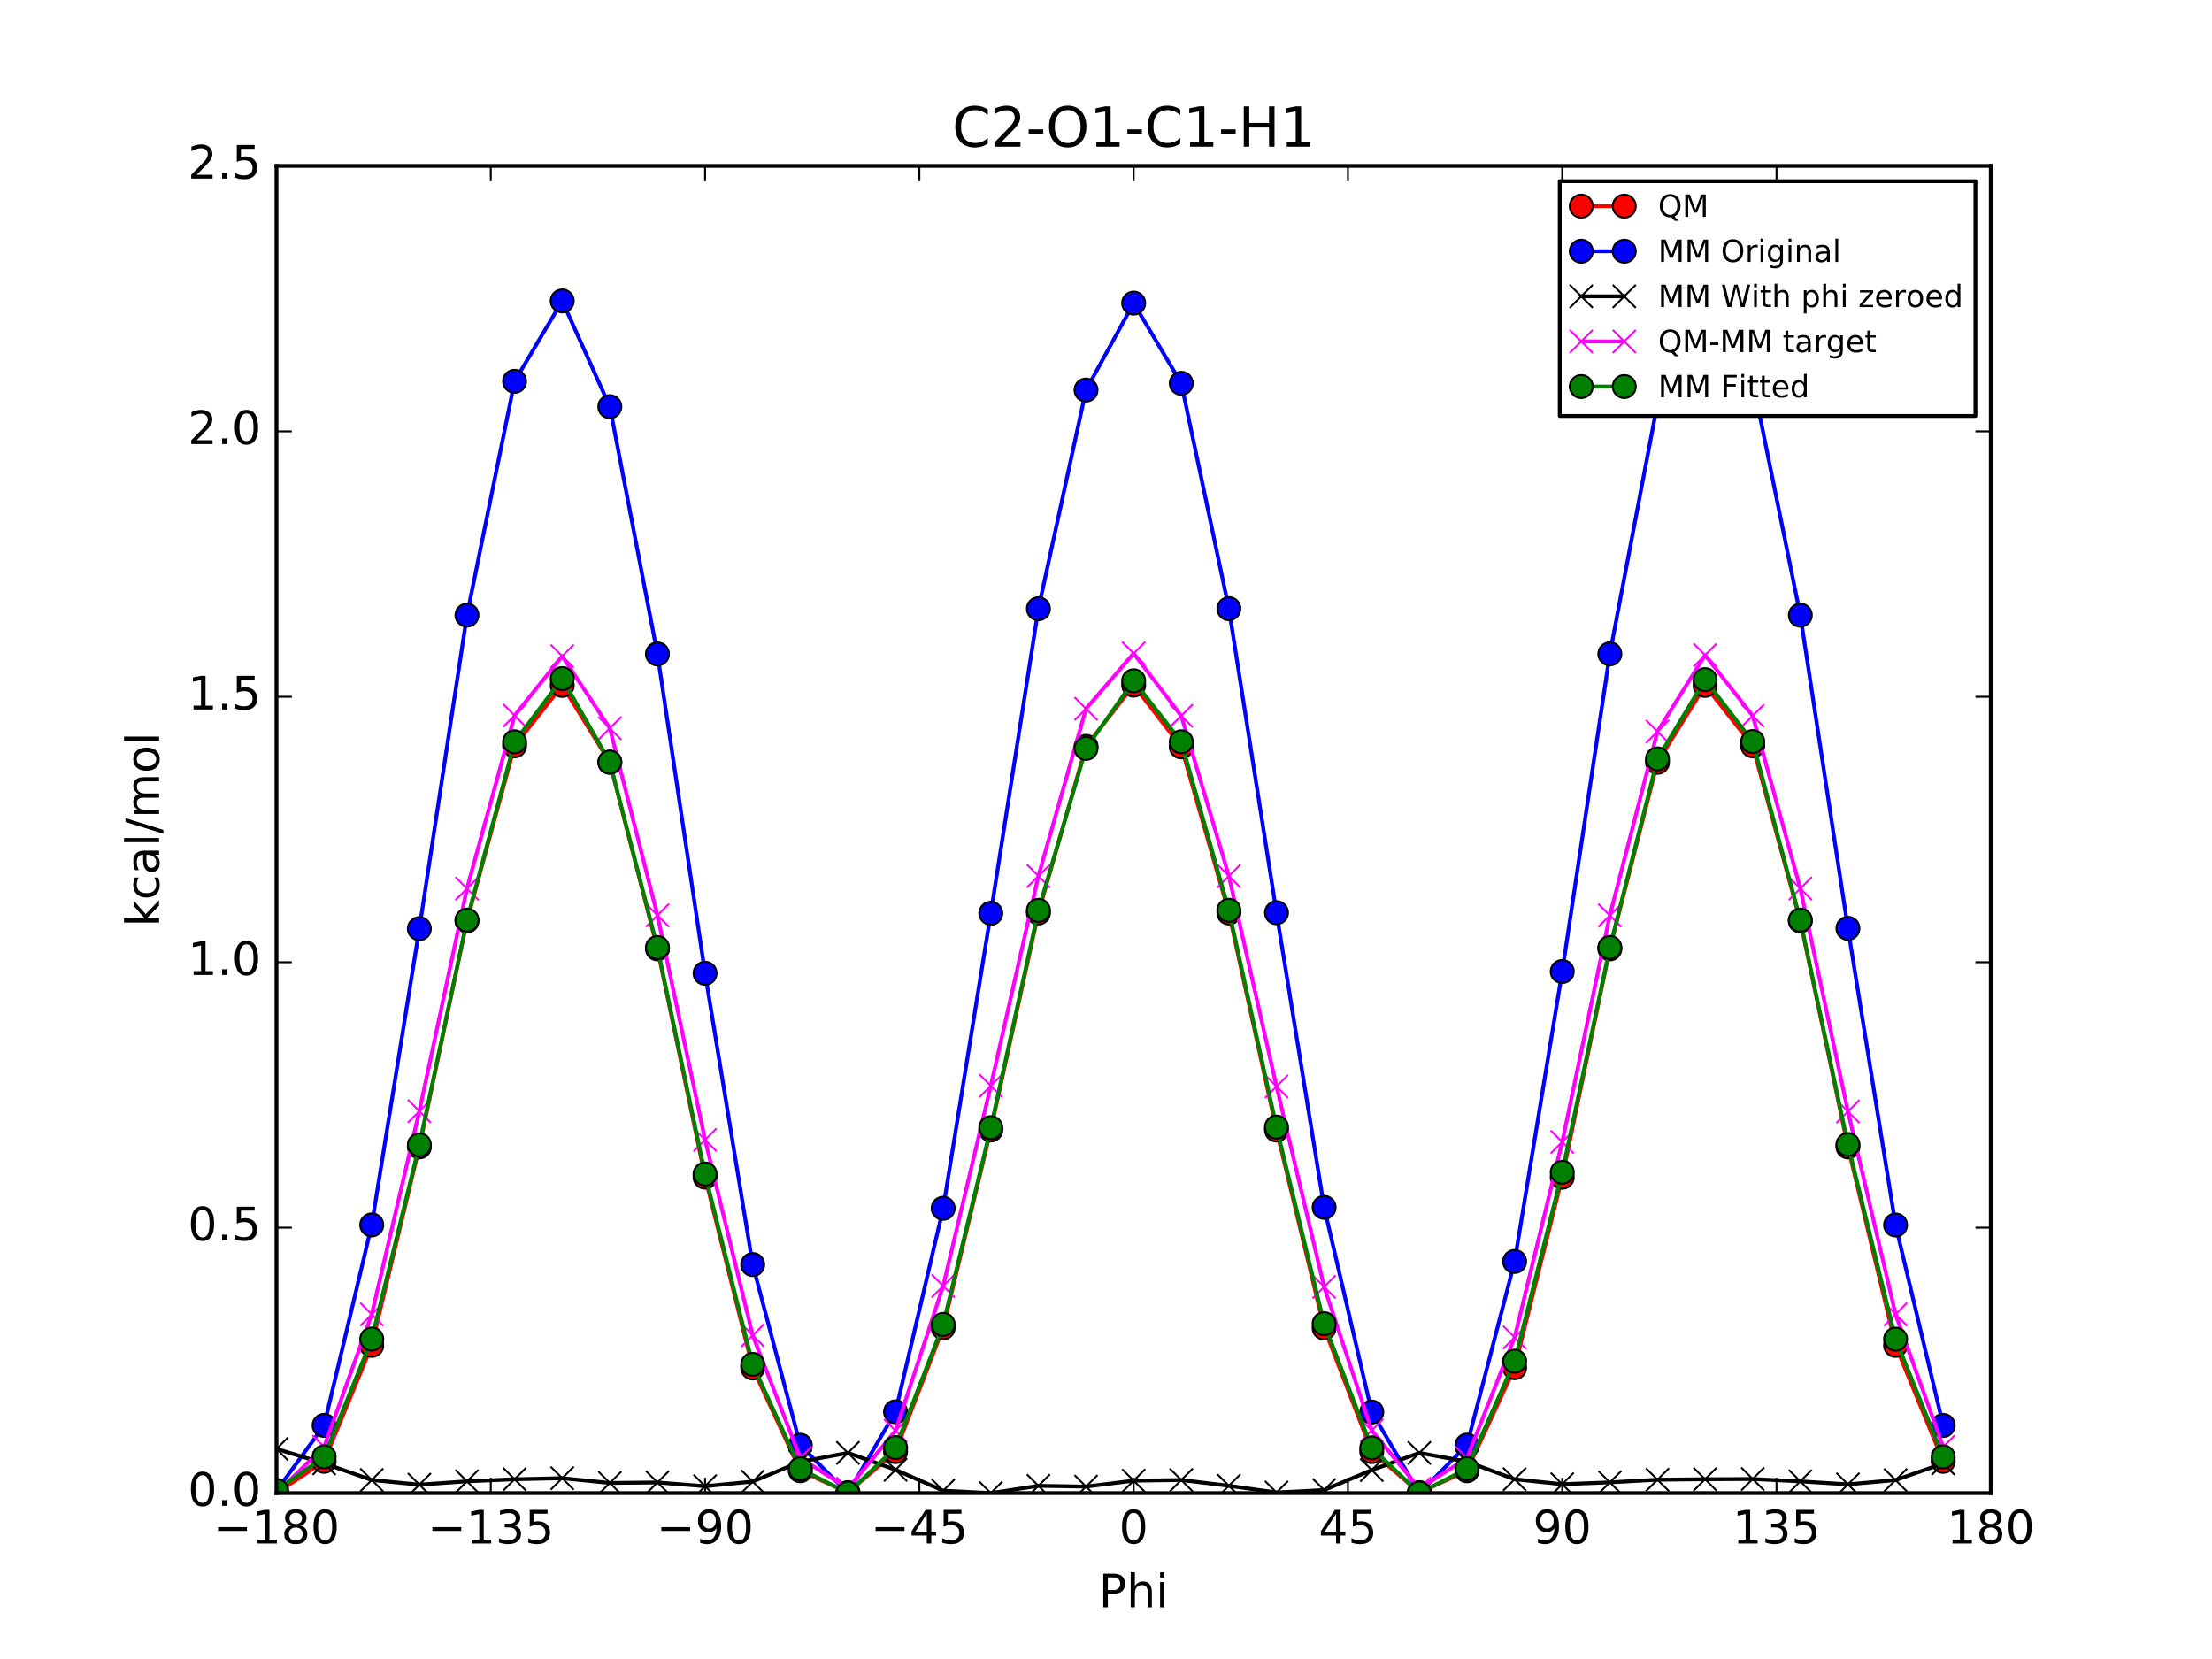 <?xml version="1.0" encoding="utf-8" standalone="no"?>
<!DOCTYPE svg PUBLIC "-//W3C//DTD SVG 1.1//EN"
  "http://www.w3.org/Graphics/SVG/1.1/DTD/svg11.dtd">
<!-- Created with matplotlib (http://matplotlib.org/) -->
<svg height="432pt" version="1.1" viewBox="0 0 576 432" width="576pt" xmlns="http://www.w3.org/2000/svg" xmlns:xlink="http://www.w3.org/1999/xlink">
 <defs>
  <style type="text/css">
*{stroke-linecap:butt;stroke-linejoin:round;stroke-miterlimit:100000;}
  </style>
 </defs>
 <g id="figure_1">
  <g id="patch_1">
   <path d="M 0 432 
L 576 432 
L 576 0 
L 0 0 
z
" style="fill:#ffffff;"/>
  </g>
  <g id="axes_1">
   <g id="patch_2">
    <path d="M 72 388.8 
L 518.4 388.8 
L 518.4 43.2 
L 72 43.2 
z
" style="fill:#ffffff;"/>
   </g>
   <g id="line2d_1">
    <path clip-path="url(#pc0a1847c87)" d="M 72 388.8 
L 84.4 380.527 
L 96.8 350.337 
L 109.2 298.65 
L 121.6 239.809 
L 134 194.208 
L 146.4 178.483 
L 158.8 198.511 
L 171.2 247.079 
L 183.6 306.523 
L 196 356.214 
L 208.4 382.978 
L 220.8 388.672 
L 233.2 377.993 
L 245.6 345.746 
L 258 294.245 
L 270.4 237.72 
L 282.8 194.352 
L 295.2 178.418 
L 307.6 194.485 
L 320 237.719 
L 332.4 294.256 
L 344.8 345.806 
L 357.2 377.994 
L 369.6 388.672 
L 382 382.978 
L 394.4 356.146 
L 406.8 306.547 
L 419.2 247.079 
L 431.6 198.508 
L 444 178.485 
L 456.4 194.211 
L 468.8 239.809 
L 481.2 298.647 
L 493.6 350.336 
L 506 380.526 
" style="fill:none;stroke:#ff0000;stroke-linecap:square;"/>
    <defs>
     <path d="M 0 3 
C 0.796 3 1.559 2.684 2.121 2.121 
C 2.684 1.559 3 0.796 3 0 
C 3 -0.796 2.684 -1.559 2.121 -2.121 
C 1.559 -2.684 0.796 -3 0 -3 
C -0.796 -3 -1.559 -2.684 -2.121 -2.121 
C -2.684 -1.559 -3 -0.796 -3 0 
C -3 0.796 -2.684 1.559 -2.121 2.121 
C -1.559 2.684 -0.796 3 0 3 
z
" id="m0858cdc687" style="stroke:#000000;stroke-width:0.5;"/>
    </defs>
    <g clip-path="url(#pc0a1847c87)">
     <use style="fill:#ff0000;stroke:#000000;stroke-width:0.5;" x="72" xlink:href="#m0858cdc687" y="388.8"/>
     <use style="fill:#ff0000;stroke:#000000;stroke-width:0.5;" x="84.4" xlink:href="#m0858cdc687" y="380.527"/>
     <use style="fill:#ff0000;stroke:#000000;stroke-width:0.5;" x="96.8" xlink:href="#m0858cdc687" y="350.337"/>
     <use style="fill:#ff0000;stroke:#000000;stroke-width:0.5;" x="109.2" xlink:href="#m0858cdc687" y="298.65"/>
     <use style="fill:#ff0000;stroke:#000000;stroke-width:0.5;" x="121.6" xlink:href="#m0858cdc687" y="239.809"/>
     <use style="fill:#ff0000;stroke:#000000;stroke-width:0.5;" x="134" xlink:href="#m0858cdc687" y="194.208"/>
     <use style="fill:#ff0000;stroke:#000000;stroke-width:0.5;" x="146.4" xlink:href="#m0858cdc687" y="178.483"/>
     <use style="fill:#ff0000;stroke:#000000;stroke-width:0.5;" x="158.8" xlink:href="#m0858cdc687" y="198.511"/>
     <use style="fill:#ff0000;stroke:#000000;stroke-width:0.5;" x="171.2" xlink:href="#m0858cdc687" y="247.079"/>
     <use style="fill:#ff0000;stroke:#000000;stroke-width:0.5;" x="183.6" xlink:href="#m0858cdc687" y="306.523"/>
     <use style="fill:#ff0000;stroke:#000000;stroke-width:0.5;" x="196" xlink:href="#m0858cdc687" y="356.214"/>
     <use style="fill:#ff0000;stroke:#000000;stroke-width:0.5;" x="208.4" xlink:href="#m0858cdc687" y="382.978"/>
     <use style="fill:#ff0000;stroke:#000000;stroke-width:0.5;" x="220.8" xlink:href="#m0858cdc687" y="388.672"/>
     <use style="fill:#ff0000;stroke:#000000;stroke-width:0.5;" x="233.2" xlink:href="#m0858cdc687" y="377.993"/>
     <use style="fill:#ff0000;stroke:#000000;stroke-width:0.5;" x="245.6" xlink:href="#m0858cdc687" y="345.746"/>
     <use style="fill:#ff0000;stroke:#000000;stroke-width:0.5;" x="258" xlink:href="#m0858cdc687" y="294.245"/>
     <use style="fill:#ff0000;stroke:#000000;stroke-width:0.5;" x="270.4" xlink:href="#m0858cdc687" y="237.72"/>
     <use style="fill:#ff0000;stroke:#000000;stroke-width:0.5;" x="282.8" xlink:href="#m0858cdc687" y="194.352"/>
     <use style="fill:#ff0000;stroke:#000000;stroke-width:0.5;" x="295.2" xlink:href="#m0858cdc687" y="178.418"/>
     <use style="fill:#ff0000;stroke:#000000;stroke-width:0.5;" x="307.6" xlink:href="#m0858cdc687" y="194.485"/>
     <use style="fill:#ff0000;stroke:#000000;stroke-width:0.5;" x="320" xlink:href="#m0858cdc687" y="237.719"/>
     <use style="fill:#ff0000;stroke:#000000;stroke-width:0.5;" x="332.4" xlink:href="#m0858cdc687" y="294.256"/>
     <use style="fill:#ff0000;stroke:#000000;stroke-width:0.5;" x="344.8" xlink:href="#m0858cdc687" y="345.806"/>
     <use style="fill:#ff0000;stroke:#000000;stroke-width:0.5;" x="357.2" xlink:href="#m0858cdc687" y="377.994"/>
     <use style="fill:#ff0000;stroke:#000000;stroke-width:0.5;" x="369.6" xlink:href="#m0858cdc687" y="388.672"/>
     <use style="fill:#ff0000;stroke:#000000;stroke-width:0.5;" x="382" xlink:href="#m0858cdc687" y="382.978"/>
     <use style="fill:#ff0000;stroke:#000000;stroke-width:0.5;" x="394.4" xlink:href="#m0858cdc687" y="356.146"/>
     <use style="fill:#ff0000;stroke:#000000;stroke-width:0.5;" x="406.8" xlink:href="#m0858cdc687" y="306.547"/>
     <use style="fill:#ff0000;stroke:#000000;stroke-width:0.5;" x="419.2" xlink:href="#m0858cdc687" y="247.079"/>
     <use style="fill:#ff0000;stroke:#000000;stroke-width:0.5;" x="431.6" xlink:href="#m0858cdc687" y="198.508"/>
     <use style="fill:#ff0000;stroke:#000000;stroke-width:0.5;" x="444" xlink:href="#m0858cdc687" y="178.485"/>
     <use style="fill:#ff0000;stroke:#000000;stroke-width:0.5;" x="456.4" xlink:href="#m0858cdc687" y="194.211"/>
     <use style="fill:#ff0000;stroke:#000000;stroke-width:0.5;" x="468.8" xlink:href="#m0858cdc687" y="239.809"/>
     <use style="fill:#ff0000;stroke:#000000;stroke-width:0.5;" x="481.2" xlink:href="#m0858cdc687" y="298.647"/>
     <use style="fill:#ff0000;stroke:#000000;stroke-width:0.5;" x="493.6" xlink:href="#m0858cdc687" y="350.336"/>
     <use style="fill:#ff0000;stroke:#000000;stroke-width:0.5;" x="506" xlink:href="#m0858cdc687" y="380.526"/>
    </g>
   </g>
   <g id="line2d_2">
    <path clip-path="url(#pc0a1847c87)" d="M 72 388.188 
L 84.4 371.17 
L 96.8 318.966 
L 109.2 241.817 
L 121.6 160.186 
L 134 99.289 
L 146.4 78.367 
L 158.8 105.894 
L 171.2 170.297 
L 183.6 253.436 
L 196 329.288 
L 208.4 376.345 
L 220.8 388.797 
L 233.2 367.633 
L 245.6 314.631 
L 258 237.813 
L 270.4 158.509 
L 282.8 101.564 
L 295.2 78.928 
L 307.6 99.811 
L 320 158.497 
L 332.4 237.665 
L 344.8 314.395 
L 357.2 367.696 
L 369.6 388.8 
L 382 376.315 
L 394.4 328.489 
L 406.8 252.981 
L 419.2 170.276 
L 431.6 105.063 
L 444 78.643 
L 456.4 99.226 
L 468.8 160.194 
L 481.2 241.737 
L 493.6 318.987 
L 506 371.182 
" style="fill:none;stroke:#0000ff;stroke-linecap:square;"/>
    <defs>
     <path d="M 0 3 
C 0.796 3 1.559 2.684 2.121 2.121 
C 2.684 1.559 3 0.796 3 0 
C 3 -0.796 2.684 -1.559 2.121 -2.121 
C 1.559 -2.684 0.796 -3 0 -3 
C -0.796 -3 -1.559 -2.684 -2.121 -2.121 
C -2.684 -1.559 -3 -0.796 -3 0 
C -3 0.796 -2.684 1.559 -2.121 2.121 
C -1.559 2.684 -0.796 3 0 3 
z
" id="mcf94c5acdd" style="stroke:#000000;stroke-width:0.5;"/>
    </defs>
    <g clip-path="url(#pc0a1847c87)">
     <use style="fill:#0000ff;stroke:#000000;stroke-width:0.5;" x="72" xlink:href="#mcf94c5acdd" y="388.188"/>
     <use style="fill:#0000ff;stroke:#000000;stroke-width:0.5;" x="84.4" xlink:href="#mcf94c5acdd" y="371.17"/>
     <use style="fill:#0000ff;stroke:#000000;stroke-width:0.5;" x="96.8" xlink:href="#mcf94c5acdd" y="318.966"/>
     <use style="fill:#0000ff;stroke:#000000;stroke-width:0.5;" x="109.2" xlink:href="#mcf94c5acdd" y="241.817"/>
     <use style="fill:#0000ff;stroke:#000000;stroke-width:0.5;" x="121.6" xlink:href="#mcf94c5acdd" y="160.186"/>
     <use style="fill:#0000ff;stroke:#000000;stroke-width:0.5;" x="134" xlink:href="#mcf94c5acdd" y="99.289"/>
     <use style="fill:#0000ff;stroke:#000000;stroke-width:0.5;" x="146.4" xlink:href="#mcf94c5acdd" y="78.367"/>
     <use style="fill:#0000ff;stroke:#000000;stroke-width:0.5;" x="158.8" xlink:href="#mcf94c5acdd" y="105.894"/>
     <use style="fill:#0000ff;stroke:#000000;stroke-width:0.5;" x="171.2" xlink:href="#mcf94c5acdd" y="170.297"/>
     <use style="fill:#0000ff;stroke:#000000;stroke-width:0.5;" x="183.6" xlink:href="#mcf94c5acdd" y="253.436"/>
     <use style="fill:#0000ff;stroke:#000000;stroke-width:0.5;" x="196" xlink:href="#mcf94c5acdd" y="329.288"/>
     <use style="fill:#0000ff;stroke:#000000;stroke-width:0.5;" x="208.4" xlink:href="#mcf94c5acdd" y="376.345"/>
     <use style="fill:#0000ff;stroke:#000000;stroke-width:0.5;" x="220.8" xlink:href="#mcf94c5acdd" y="388.797"/>
     <use style="fill:#0000ff;stroke:#000000;stroke-width:0.5;" x="233.2" xlink:href="#mcf94c5acdd" y="367.633"/>
     <use style="fill:#0000ff;stroke:#000000;stroke-width:0.5;" x="245.6" xlink:href="#mcf94c5acdd" y="314.631"/>
     <use style="fill:#0000ff;stroke:#000000;stroke-width:0.5;" x="258" xlink:href="#mcf94c5acdd" y="237.813"/>
     <use style="fill:#0000ff;stroke:#000000;stroke-width:0.5;" x="270.4" xlink:href="#mcf94c5acdd" y="158.509"/>
     <use style="fill:#0000ff;stroke:#000000;stroke-width:0.5;" x="282.8" xlink:href="#mcf94c5acdd" y="101.564"/>
     <use style="fill:#0000ff;stroke:#000000;stroke-width:0.5;" x="295.2" xlink:href="#mcf94c5acdd" y="78.928"/>
     <use style="fill:#0000ff;stroke:#000000;stroke-width:0.5;" x="307.6" xlink:href="#mcf94c5acdd" y="99.811"/>
     <use style="fill:#0000ff;stroke:#000000;stroke-width:0.5;" x="320" xlink:href="#mcf94c5acdd" y="158.497"/>
     <use style="fill:#0000ff;stroke:#000000;stroke-width:0.5;" x="332.4" xlink:href="#mcf94c5acdd" y="237.665"/>
     <use style="fill:#0000ff;stroke:#000000;stroke-width:0.5;" x="344.8" xlink:href="#mcf94c5acdd" y="314.395"/>
     <use style="fill:#0000ff;stroke:#000000;stroke-width:0.5;" x="357.2" xlink:href="#mcf94c5acdd" y="367.696"/>
     <use style="fill:#0000ff;stroke:#000000;stroke-width:0.5;" x="369.6" xlink:href="#mcf94c5acdd" y="388.8"/>
     <use style="fill:#0000ff;stroke:#000000;stroke-width:0.5;" x="382" xlink:href="#mcf94c5acdd" y="376.315"/>
     <use style="fill:#0000ff;stroke:#000000;stroke-width:0.5;" x="394.4" xlink:href="#mcf94c5acdd" y="328.489"/>
     <use style="fill:#0000ff;stroke:#000000;stroke-width:0.5;" x="406.8" xlink:href="#mcf94c5acdd" y="252.981"/>
     <use style="fill:#0000ff;stroke:#000000;stroke-width:0.5;" x="419.2" xlink:href="#mcf94c5acdd" y="170.276"/>
     <use style="fill:#0000ff;stroke:#000000;stroke-width:0.5;" x="431.6" xlink:href="#mcf94c5acdd" y="105.063"/>
     <use style="fill:#0000ff;stroke:#000000;stroke-width:0.5;" x="444" xlink:href="#mcf94c5acdd" y="78.643"/>
     <use style="fill:#0000ff;stroke:#000000;stroke-width:0.5;" x="456.4" xlink:href="#mcf94c5acdd" y="99.226"/>
     <use style="fill:#0000ff;stroke:#000000;stroke-width:0.5;" x="468.8" xlink:href="#mcf94c5acdd" y="160.194"/>
     <use style="fill:#0000ff;stroke:#000000;stroke-width:0.5;" x="481.2" xlink:href="#mcf94c5acdd" y="241.737"/>
     <use style="fill:#0000ff;stroke:#000000;stroke-width:0.5;" x="493.6" xlink:href="#mcf94c5acdd" y="318.987"/>
     <use style="fill:#0000ff;stroke:#000000;stroke-width:0.5;" x="506" xlink:href="#mcf94c5acdd" y="371.182"/>
    </g>
   </g>
   <g id="line2d_3">
    <path clip-path="url(#pc0a1847c87)" d="M 72 377.296 
L 84.4 381.061 
L 96.8 385.386 
L 109.2 386.601 
L 121.6 385.732 
L 134 385.192 
L 146.4 384.917 
L 158.8 386.159 
L 171.2 386.028 
L 183.6 387.01 
L 196 385.795 
L 208.4 380.634 
L 220.8 378.334 
L 233.2 382.73 
L 245.6 388.174 
L 258 388.8 
L 270.4 386.907 
L 282.8 387.101 
L 295.2 385.564 
L 307.6 385.392 
L 320 386.895 
L 332.4 388.644 
L 344.8 388.006 
L 357.2 382.797 
L 369.6 378.336 
L 382 380.603 
L 394.4 385.188 
L 406.8 386.483 
L 419.2 386.007 
L 431.6 385.312 
L 444 385.19 
L 456.4 385.128 
L 468.8 385.738 
L 481.2 386.524 
L 493.6 385.408 
L 506 381.073 
" style="fill:none;stroke:#000000;stroke-linecap:square;"/>
    <defs>
     <path d="M -3 3 
L 3 -3 
M -3 -3 
L 3 3 
" id="m0b901573f1" style="stroke:#000000;stroke-width:0.5;"/>
    </defs>
    <g clip-path="url(#pc0a1847c87)">
     <use style="stroke:#000000;stroke-width:0.5;" x="72" xlink:href="#m0b901573f1" y="377.296"/>
     <use style="stroke:#000000;stroke-width:0.5;" x="84.4" xlink:href="#m0b901573f1" y="381.061"/>
     <use style="stroke:#000000;stroke-width:0.5;" x="96.8" xlink:href="#m0b901573f1" y="385.386"/>
     <use style="stroke:#000000;stroke-width:0.5;" x="109.2" xlink:href="#m0b901573f1" y="386.601"/>
     <use style="stroke:#000000;stroke-width:0.5;" x="121.6" xlink:href="#m0b901573f1" y="385.732"/>
     <use style="stroke:#000000;stroke-width:0.5;" x="134" xlink:href="#m0b901573f1" y="385.192"/>
     <use style="stroke:#000000;stroke-width:0.5;" x="146.4" xlink:href="#m0b901573f1" y="384.917"/>
     <use style="stroke:#000000;stroke-width:0.5;" x="158.8" xlink:href="#m0b901573f1" y="386.159"/>
     <use style="stroke:#000000;stroke-width:0.5;" x="171.2" xlink:href="#m0b901573f1" y="386.028"/>
     <use style="stroke:#000000;stroke-width:0.5;" x="183.6" xlink:href="#m0b901573f1" y="387.01"/>
     <use style="stroke:#000000;stroke-width:0.5;" x="196" xlink:href="#m0b901573f1" y="385.795"/>
     <use style="stroke:#000000;stroke-width:0.5;" x="208.4" xlink:href="#m0b901573f1" y="380.634"/>
     <use style="stroke:#000000;stroke-width:0.5;" x="220.8" xlink:href="#m0b901573f1" y="378.334"/>
     <use style="stroke:#000000;stroke-width:0.5;" x="233.2" xlink:href="#m0b901573f1" y="382.73"/>
     <use style="stroke:#000000;stroke-width:0.5;" x="245.6" xlink:href="#m0b901573f1" y="388.174"/>
     <use style="stroke:#000000;stroke-width:0.5;" x="258" xlink:href="#m0b901573f1" y="388.8"/>
     <use style="stroke:#000000;stroke-width:0.5;" x="270.4" xlink:href="#m0b901573f1" y="386.907"/>
     <use style="stroke:#000000;stroke-width:0.5;" x="282.8" xlink:href="#m0b901573f1" y="387.101"/>
     <use style="stroke:#000000;stroke-width:0.5;" x="295.2" xlink:href="#m0b901573f1" y="385.564"/>
     <use style="stroke:#000000;stroke-width:0.5;" x="307.6" xlink:href="#m0b901573f1" y="385.392"/>
     <use style="stroke:#000000;stroke-width:0.5;" x="320" xlink:href="#m0b901573f1" y="386.895"/>
     <use style="stroke:#000000;stroke-width:0.5;" x="332.4" xlink:href="#m0b901573f1" y="388.644"/>
     <use style="stroke:#000000;stroke-width:0.5;" x="344.8" xlink:href="#m0b901573f1" y="388.006"/>
     <use style="stroke:#000000;stroke-width:0.5;" x="357.2" xlink:href="#m0b901573f1" y="382.797"/>
     <use style="stroke:#000000;stroke-width:0.5;" x="369.6" xlink:href="#m0b901573f1" y="378.336"/>
     <use style="stroke:#000000;stroke-width:0.5;" x="382" xlink:href="#m0b901573f1" y="380.603"/>
     <use style="stroke:#000000;stroke-width:0.5;" x="394.4" xlink:href="#m0b901573f1" y="385.188"/>
     <use style="stroke:#000000;stroke-width:0.5;" x="406.8" xlink:href="#m0b901573f1" y="386.483"/>
     <use style="stroke:#000000;stroke-width:0.5;" x="419.2" xlink:href="#m0b901573f1" y="386.007"/>
     <use style="stroke:#000000;stroke-width:0.5;" x="431.6" xlink:href="#m0b901573f1" y="385.312"/>
     <use style="stroke:#000000;stroke-width:0.5;" x="444" xlink:href="#m0b901573f1" y="385.19"/>
     <use style="stroke:#000000;stroke-width:0.5;" x="456.4" xlink:href="#m0b901573f1" y="385.128"/>
     <use style="stroke:#000000;stroke-width:0.5;" x="468.8" xlink:href="#m0b901573f1" y="385.738"/>
     <use style="stroke:#000000;stroke-width:0.5;" x="481.2" xlink:href="#m0b901573f1" y="386.524"/>
     <use style="stroke:#000000;stroke-width:0.5;" x="493.6" xlink:href="#m0b901573f1" y="385.408"/>
     <use style="stroke:#000000;stroke-width:0.5;" x="506" xlink:href="#m0b901573f1" y="381.073"/>
    </g>
   </g>
   <g id="line2d_4">
    <path clip-path="url(#pc0a1847c87)" d="M 72 388.8 
L 84.4 376.763 
L 96.8 342.248 
L 109.2 289.346 
L 121.6 231.374 
L 134 186.313 
L 146.4 170.862 
L 158.8 189.649 
L 171.2 238.348 
L 183.6 296.81 
L 196 347.715 
L 208.4 379.64 
L 220.8 387.635 
L 233.2 372.56 
L 245.6 334.869 
L 258 282.742 
L 270.4 228.109 
L 282.8 184.547 
L 295.2 170.151 
L 307.6 186.39 
L 320 228.12 
L 332.4 282.909 
L 344.8 335.096 
L 357.2 372.493 
L 369.6 387.632 
L 382 379.671 
L 394.4 348.254 
L 406.8 297.36 
L 419.2 238.369 
L 431.6 190.492 
L 444 170.592 
L 456.4 186.38 
L 468.8 231.367 
L 481.2 289.42 
L 493.6 342.224 
L 506 376.75 
" style="fill:none;stroke:#ff00ff;stroke-linecap:square;"/>
    <defs>
     <path d="M -3 3 
L 3 -3 
M -3 -3 
L 3 3 
" id="m349b2cc045" style="stroke:#ff00ff;stroke-width:0.5;"/>
    </defs>
    <g clip-path="url(#pc0a1847c87)">
     <use style="fill:#ff00ff;stroke:#ff00ff;stroke-width:0.5;" x="72" xlink:href="#m349b2cc045" y="388.8"/>
     <use style="fill:#ff00ff;stroke:#ff00ff;stroke-width:0.5;" x="84.4" xlink:href="#m349b2cc045" y="376.763"/>
     <use style="fill:#ff00ff;stroke:#ff00ff;stroke-width:0.5;" x="96.8" xlink:href="#m349b2cc045" y="342.248"/>
     <use style="fill:#ff00ff;stroke:#ff00ff;stroke-width:0.5;" x="109.2" xlink:href="#m349b2cc045" y="289.346"/>
     <use style="fill:#ff00ff;stroke:#ff00ff;stroke-width:0.5;" x="121.6" xlink:href="#m349b2cc045" y="231.374"/>
     <use style="fill:#ff00ff;stroke:#ff00ff;stroke-width:0.5;" x="134" xlink:href="#m349b2cc045" y="186.313"/>
     <use style="fill:#ff00ff;stroke:#ff00ff;stroke-width:0.5;" x="146.4" xlink:href="#m349b2cc045" y="170.862"/>
     <use style="fill:#ff00ff;stroke:#ff00ff;stroke-width:0.5;" x="158.8" xlink:href="#m349b2cc045" y="189.649"/>
     <use style="fill:#ff00ff;stroke:#ff00ff;stroke-width:0.5;" x="171.2" xlink:href="#m349b2cc045" y="238.348"/>
     <use style="fill:#ff00ff;stroke:#ff00ff;stroke-width:0.5;" x="183.6" xlink:href="#m349b2cc045" y="296.81"/>
     <use style="fill:#ff00ff;stroke:#ff00ff;stroke-width:0.5;" x="196" xlink:href="#m349b2cc045" y="347.715"/>
     <use style="fill:#ff00ff;stroke:#ff00ff;stroke-width:0.5;" x="208.4" xlink:href="#m349b2cc045" y="379.64"/>
     <use style="fill:#ff00ff;stroke:#ff00ff;stroke-width:0.5;" x="220.8" xlink:href="#m349b2cc045" y="387.635"/>
     <use style="fill:#ff00ff;stroke:#ff00ff;stroke-width:0.5;" x="233.2" xlink:href="#m349b2cc045" y="372.56"/>
     <use style="fill:#ff00ff;stroke:#ff00ff;stroke-width:0.5;" x="245.6" xlink:href="#m349b2cc045" y="334.869"/>
     <use style="fill:#ff00ff;stroke:#ff00ff;stroke-width:0.5;" x="258" xlink:href="#m349b2cc045" y="282.742"/>
     <use style="fill:#ff00ff;stroke:#ff00ff;stroke-width:0.5;" x="270.4" xlink:href="#m349b2cc045" y="228.109"/>
     <use style="fill:#ff00ff;stroke:#ff00ff;stroke-width:0.5;" x="282.8" xlink:href="#m349b2cc045" y="184.547"/>
     <use style="fill:#ff00ff;stroke:#ff00ff;stroke-width:0.5;" x="295.2" xlink:href="#m349b2cc045" y="170.151"/>
     <use style="fill:#ff00ff;stroke:#ff00ff;stroke-width:0.5;" x="307.6" xlink:href="#m349b2cc045" y="186.39"/>
     <use style="fill:#ff00ff;stroke:#ff00ff;stroke-width:0.5;" x="320" xlink:href="#m349b2cc045" y="228.12"/>
     <use style="fill:#ff00ff;stroke:#ff00ff;stroke-width:0.5;" x="332.4" xlink:href="#m349b2cc045" y="282.909"/>
     <use style="fill:#ff00ff;stroke:#ff00ff;stroke-width:0.5;" x="344.8" xlink:href="#m349b2cc045" y="335.096"/>
     <use style="fill:#ff00ff;stroke:#ff00ff;stroke-width:0.5;" x="357.2" xlink:href="#m349b2cc045" y="372.493"/>
     <use style="fill:#ff00ff;stroke:#ff00ff;stroke-width:0.5;" x="369.6" xlink:href="#m349b2cc045" y="387.632"/>
     <use style="fill:#ff00ff;stroke:#ff00ff;stroke-width:0.5;" x="382" xlink:href="#m349b2cc045" y="379.671"/>
     <use style="fill:#ff00ff;stroke:#ff00ff;stroke-width:0.5;" x="394.4" xlink:href="#m349b2cc045" y="348.254"/>
     <use style="fill:#ff00ff;stroke:#ff00ff;stroke-width:0.5;" x="406.8" xlink:href="#m349b2cc045" y="297.36"/>
     <use style="fill:#ff00ff;stroke:#ff00ff;stroke-width:0.5;" x="419.2" xlink:href="#m349b2cc045" y="238.369"/>
     <use style="fill:#ff00ff;stroke:#ff00ff;stroke-width:0.5;" x="431.6" xlink:href="#m349b2cc045" y="190.492"/>
     <use style="fill:#ff00ff;stroke:#ff00ff;stroke-width:0.5;" x="444" xlink:href="#m349b2cc045" y="170.592"/>
     <use style="fill:#ff00ff;stroke:#ff00ff;stroke-width:0.5;" x="456.4" xlink:href="#m349b2cc045" y="186.38"/>
     <use style="fill:#ff00ff;stroke:#ff00ff;stroke-width:0.5;" x="468.8" xlink:href="#m349b2cc045" y="231.367"/>
     <use style="fill:#ff00ff;stroke:#ff00ff;stroke-width:0.5;" x="481.2" xlink:href="#m349b2cc045" y="289.42"/>
     <use style="fill:#ff00ff;stroke:#ff00ff;stroke-width:0.5;" x="493.6" xlink:href="#m349b2cc045" y="342.224"/>
     <use style="fill:#ff00ff;stroke:#ff00ff;stroke-width:0.5;" x="506" xlink:href="#m349b2cc045" y="376.75"/>
    </g>
   </g>
   <g id="line2d_5">
    <path clip-path="url(#pc0a1847c87)" d="M 72 388.1 
L 84.4 379.357 
L 96.8 348.685 
L 109.2 298.106 
L 121.6 239.583 
L 134 193.161 
L 146.4 176.705 
L 158.8 198.437 
L 171.2 246.735 
L 183.6 305.709 
L 196 355.29 
L 208.4 382.457 
L 220.8 388.798 
L 233.2 376.953 
L 245.6 344.875 
L 258 293.639 
L 270.4 237.047 
L 282.8 194.885 
L 295.2 177.28 
L 307.6 193.157 
L 320 237.035 
L 332.4 293.488 
L 344.8 344.687 
L 357.2 377.02 
L 369.6 388.8 
L 382 382.426 
L 394.4 354.45 
L 406.8 305.245 
L 419.2 246.714 
L 431.6 197.61 
L 444 176.978 
L 456.4 193.102 
L 468.8 239.591 
L 481.2 298.027 
L 493.6 348.706 
L 506 379.37 
" style="fill:none;stroke:#008000;stroke-linecap:square;"/>
    <defs>
     <path d="M 0 3 
C 0.796 3 1.559 2.684 2.121 2.121 
C 2.684 1.559 3 0.796 3 0 
C 3 -0.796 2.684 -1.559 2.121 -2.121 
C 1.559 -2.684 0.796 -3 0 -3 
C -0.796 -3 -1.559 -2.684 -2.121 -2.121 
C -2.684 -1.559 -3 -0.796 -3 0 
C -3 0.796 -2.684 1.559 -2.121 2.121 
C -1.559 2.684 -0.796 3 0 3 
z
" id="m9ea287f335" style="stroke:#000000;stroke-width:0.5;"/>
    </defs>
    <g clip-path="url(#pc0a1847c87)">
     <use style="fill:#008000;stroke:#000000;stroke-width:0.5;" x="72" xlink:href="#m9ea287f335" y="388.1"/>
     <use style="fill:#008000;stroke:#000000;stroke-width:0.5;" x="84.4" xlink:href="#m9ea287f335" y="379.357"/>
     <use style="fill:#008000;stroke:#000000;stroke-width:0.5;" x="96.8" xlink:href="#m9ea287f335" y="348.685"/>
     <use style="fill:#008000;stroke:#000000;stroke-width:0.5;" x="109.2" xlink:href="#m9ea287f335" y="298.106"/>
     <use style="fill:#008000;stroke:#000000;stroke-width:0.5;" x="121.6" xlink:href="#m9ea287f335" y="239.583"/>
     <use style="fill:#008000;stroke:#000000;stroke-width:0.5;" x="134" xlink:href="#m9ea287f335" y="193.161"/>
     <use style="fill:#008000;stroke:#000000;stroke-width:0.5;" x="146.4" xlink:href="#m9ea287f335" y="176.705"/>
     <use style="fill:#008000;stroke:#000000;stroke-width:0.5;" x="158.8" xlink:href="#m9ea287f335" y="198.437"/>
     <use style="fill:#008000;stroke:#000000;stroke-width:0.5;" x="171.2" xlink:href="#m9ea287f335" y="246.735"/>
     <use style="fill:#008000;stroke:#000000;stroke-width:0.5;" x="183.6" xlink:href="#m9ea287f335" y="305.709"/>
     <use style="fill:#008000;stroke:#000000;stroke-width:0.5;" x="196" xlink:href="#m9ea287f335" y="355.29"/>
     <use style="fill:#008000;stroke:#000000;stroke-width:0.5;" x="208.4" xlink:href="#m9ea287f335" y="382.457"/>
     <use style="fill:#008000;stroke:#000000;stroke-width:0.5;" x="220.8" xlink:href="#m9ea287f335" y="388.798"/>
     <use style="fill:#008000;stroke:#000000;stroke-width:0.5;" x="233.2" xlink:href="#m9ea287f335" y="376.953"/>
     <use style="fill:#008000;stroke:#000000;stroke-width:0.5;" x="245.6" xlink:href="#m9ea287f335" y="344.875"/>
     <use style="fill:#008000;stroke:#000000;stroke-width:0.5;" x="258" xlink:href="#m9ea287f335" y="293.639"/>
     <use style="fill:#008000;stroke:#000000;stroke-width:0.5;" x="270.4" xlink:href="#m9ea287f335" y="237.047"/>
     <use style="fill:#008000;stroke:#000000;stroke-width:0.5;" x="282.8" xlink:href="#m9ea287f335" y="194.885"/>
     <use style="fill:#008000;stroke:#000000;stroke-width:0.5;" x="295.2" xlink:href="#m9ea287f335" y="177.28"/>
     <use style="fill:#008000;stroke:#000000;stroke-width:0.5;" x="307.6" xlink:href="#m9ea287f335" y="193.157"/>
     <use style="fill:#008000;stroke:#000000;stroke-width:0.5;" x="320" xlink:href="#m9ea287f335" y="237.035"/>
     <use style="fill:#008000;stroke:#000000;stroke-width:0.5;" x="332.4" xlink:href="#m9ea287f335" y="293.488"/>
     <use style="fill:#008000;stroke:#000000;stroke-width:0.5;" x="344.8" xlink:href="#m9ea287f335" y="344.687"/>
     <use style="fill:#008000;stroke:#000000;stroke-width:0.5;" x="357.2" xlink:href="#m9ea287f335" y="377.02"/>
     <use style="fill:#008000;stroke:#000000;stroke-width:0.5;" x="369.6" xlink:href="#m9ea287f335" y="388.8"/>
     <use style="fill:#008000;stroke:#000000;stroke-width:0.5;" x="382" xlink:href="#m9ea287f335" y="382.426"/>
     <use style="fill:#008000;stroke:#000000;stroke-width:0.5;" x="394.4" xlink:href="#m9ea287f335" y="354.45"/>
     <use style="fill:#008000;stroke:#000000;stroke-width:0.5;" x="406.8" xlink:href="#m9ea287f335" y="305.245"/>
     <use style="fill:#008000;stroke:#000000;stroke-width:0.5;" x="419.2" xlink:href="#m9ea287f335" y="246.714"/>
     <use style="fill:#008000;stroke:#000000;stroke-width:0.5;" x="431.6" xlink:href="#m9ea287f335" y="197.61"/>
     <use style="fill:#008000;stroke:#000000;stroke-width:0.5;" x="444" xlink:href="#m9ea287f335" y="176.978"/>
     <use style="fill:#008000;stroke:#000000;stroke-width:0.5;" x="456.4" xlink:href="#m9ea287f335" y="193.102"/>
     <use style="fill:#008000;stroke:#000000;stroke-width:0.5;" x="468.8" xlink:href="#m9ea287f335" y="239.591"/>
     <use style="fill:#008000;stroke:#000000;stroke-width:0.5;" x="481.2" xlink:href="#m9ea287f335" y="298.027"/>
     <use style="fill:#008000;stroke:#000000;stroke-width:0.5;" x="493.6" xlink:href="#m9ea287f335" y="348.706"/>
     <use style="fill:#008000;stroke:#000000;stroke-width:0.5;" x="506" xlink:href="#m9ea287f335" y="379.37"/>
    </g>
   </g>
   <g id="patch_3">
    <path d="M 72 43.2 
L 518.4 43.2 
" style="fill:none;stroke:#000000;stroke-linecap:square;stroke-linejoin:miter;"/>
   </g>
   <g id="patch_4">
    <path d="M 72 388.8 
L 518.4 388.8 
" style="fill:none;stroke:#000000;stroke-linecap:square;stroke-linejoin:miter;"/>
   </g>
   <g id="patch_5">
    <path d="M 72 388.8 
L 72 43.2 
" style="fill:none;stroke:#000000;stroke-linecap:square;stroke-linejoin:miter;"/>
   </g>
   <g id="patch_6">
    <path d="M 518.4 388.8 
L 518.4 43.2 
" style="fill:none;stroke:#000000;stroke-linecap:square;stroke-linejoin:miter;"/>
   </g>
   <g id="matplotlib.axis_1">
    <g id="xtick_1">
     <g id="line2d_6">
      <defs>
       <path d="M 0 0 
L 0 -4 
" id="mb1bd11f1d2" style="stroke:#000000;stroke-width:0.5;"/>
      </defs>
      <g>
       <use style="stroke:#000000;stroke-width:0.5;" x="72.0" xlink:href="#mb1bd11f1d2" y="388.8"/>
      </g>
     </g>
     <g id="line2d_7">
      <defs>
       <path d="M 0 0 
L 0 4 
" id="mc7cc7b5adf" style="stroke:#000000;stroke-width:0.5;"/>
      </defs>
      <g>
       <use style="stroke:#000000;stroke-width:0.5;" x="72.0" xlink:href="#mc7cc7b5adf" y="43.2"/>
      </g>
     </g>
     <g id="text_1">
      <!-- −180 -->
      <defs>
       <path d="M 12.406 8.297 
L 28.516 8.297 
L 28.516 63.922 
L 10.984 60.406 
L 10.984 69.391 
L 28.422 72.906 
L 38.281 72.906 
L 38.281 8.297 
L 54.391 8.297 
L 54.391 0 
L 12.406 0 
z
" id="BitstreamVeraSans-Roman-31"/>
       <path d="M 31.781 34.625 
Q 24.75 34.625 20.719 30.859 
Q 16.703 27.094 16.703 20.516 
Q 16.703 13.922 20.719 10.156 
Q 24.75 6.391 31.781 6.391 
Q 38.812 6.391 42.859 10.172 
Q 46.922 13.969 46.922 20.516 
Q 46.922 27.094 42.891 30.859 
Q 38.875 34.625 31.781 34.625 
M 21.922 38.812 
Q 15.578 40.375 12.031 44.719 
Q 8.5 49.078 8.5 55.328 
Q 8.5 64.062 14.719 69.141 
Q 20.953 74.219 31.781 74.219 
Q 42.672 74.219 48.875 69.141 
Q 55.078 64.062 55.078 55.328 
Q 55.078 49.078 51.531 44.719 
Q 48 40.375 41.703 38.812 
Q 48.828 37.156 52.797 32.312 
Q 56.781 27.484 56.781 20.516 
Q 56.781 9.906 50.312 4.234 
Q 43.844 -1.422 31.781 -1.422 
Q 19.734 -1.422 13.25 4.234 
Q 6.781 9.906 6.781 20.516 
Q 6.781 27.484 10.781 32.312 
Q 14.797 37.156 21.922 38.812 
M 18.312 54.391 
Q 18.312 48.734 21.844 45.562 
Q 25.391 42.391 31.781 42.391 
Q 38.141 42.391 41.719 45.562 
Q 45.312 48.734 45.312 54.391 
Q 45.312 60.062 41.719 63.234 
Q 38.141 66.406 31.781 66.406 
Q 25.391 66.406 21.844 63.234 
Q 18.312 60.062 18.312 54.391 
" id="BitstreamVeraSans-Roman-38"/>
       <path d="M 10.594 35.5 
L 73.188 35.5 
L 73.188 27.203 
L 10.594 27.203 
z
" id="BitstreamVeraSans-Roman-2212"/>
       <path d="M 31.781 66.406 
Q 24.172 66.406 20.328 58.906 
Q 16.5 51.422 16.5 36.375 
Q 16.5 21.391 20.328 13.891 
Q 24.172 6.391 31.781 6.391 
Q 39.453 6.391 43.281 13.891 
Q 47.125 21.391 47.125 36.375 
Q 47.125 51.422 43.281 58.906 
Q 39.453 66.406 31.781 66.406 
M 31.781 74.219 
Q 44.047 74.219 50.516 64.516 
Q 56.984 54.828 56.984 36.375 
Q 56.984 17.969 50.516 8.266 
Q 44.047 -1.422 31.781 -1.422 
Q 19.531 -1.422 13.062 8.266 
Q 6.594 17.969 6.594 36.375 
Q 6.594 54.828 13.062 64.516 
Q 19.531 74.219 31.781 74.219 
" id="BitstreamVeraSans-Roman-30"/>
      </defs>
      <g transform="translate(55.52 401.918)scale(0.12 -0.12)">
       <use xlink:href="#BitstreamVeraSans-Roman-2212"/>
       <use x="83.789" xlink:href="#BitstreamVeraSans-Roman-31"/>
       <use x="147.412" xlink:href="#BitstreamVeraSans-Roman-38"/>
       <use x="211.035" xlink:href="#BitstreamVeraSans-Roman-30"/>
      </g>
     </g>
    </g>
    <g id="xtick_2">
     <g id="line2d_8">
      <g>
       <use style="stroke:#000000;stroke-width:0.5;" x="127.8" xlink:href="#mb1bd11f1d2" y="388.8"/>
      </g>
     </g>
     <g id="line2d_9">
      <g>
       <use style="stroke:#000000;stroke-width:0.5;" x="127.8" xlink:href="#mc7cc7b5adf" y="43.2"/>
      </g>
     </g>
     <g id="text_2">
      <!-- −135 -->
      <defs>
       <path d="M 10.797 72.906 
L 49.516 72.906 
L 49.516 64.594 
L 19.828 64.594 
L 19.828 46.734 
Q 21.969 47.469 24.109 47.828 
Q 26.266 48.188 28.422 48.188 
Q 40.625 48.188 47.75 41.5 
Q 54.891 34.812 54.891 23.391 
Q 54.891 11.625 47.562 5.094 
Q 40.234 -1.422 26.906 -1.422 
Q 22.312 -1.422 17.547 -0.641 
Q 12.797 0.141 7.719 1.703 
L 7.719 11.625 
Q 12.109 9.234 16.797 8.062 
Q 21.484 6.891 26.703 6.891 
Q 35.156 6.891 40.078 11.328 
Q 45.016 15.766 45.016 23.391 
Q 45.016 31 40.078 35.438 
Q 35.156 39.891 26.703 39.891 
Q 22.75 39.891 18.812 39.016 
Q 14.891 38.141 10.797 36.281 
z
" id="BitstreamVeraSans-Roman-35"/>
       <path d="M 40.578 39.312 
Q 47.656 37.797 51.625 33 
Q 55.609 28.219 55.609 21.188 
Q 55.609 10.406 48.188 4.484 
Q 40.766 -1.422 27.094 -1.422 
Q 22.516 -1.422 17.656 -0.516 
Q 12.797 0.391 7.625 2.203 
L 7.625 11.719 
Q 11.719 9.328 16.594 8.109 
Q 21.484 6.891 26.812 6.891 
Q 36.078 6.891 40.938 10.547 
Q 45.797 14.203 45.797 21.188 
Q 45.797 27.641 41.281 31.266 
Q 36.766 34.906 28.719 34.906 
L 20.219 34.906 
L 20.219 43.016 
L 29.109 43.016 
Q 36.375 43.016 40.234 45.922 
Q 44.094 48.828 44.094 54.297 
Q 44.094 59.906 40.109 62.906 
Q 36.141 65.922 28.719 65.922 
Q 24.656 65.922 20.016 65.031 
Q 15.375 64.156 9.812 62.312 
L 9.812 71.094 
Q 15.438 72.656 20.344 73.438 
Q 25.25 74.219 29.594 74.219 
Q 40.828 74.219 47.359 69.109 
Q 53.906 64.016 53.906 55.328 
Q 53.906 49.266 50.438 45.094 
Q 46.969 40.922 40.578 39.312 
" id="BitstreamVeraSans-Roman-33"/>
      </defs>
      <g transform="translate(111.32 401.918)scale(0.12 -0.12)">
       <use xlink:href="#BitstreamVeraSans-Roman-2212"/>
       <use x="83.789" xlink:href="#BitstreamVeraSans-Roman-31"/>
       <use x="147.412" xlink:href="#BitstreamVeraSans-Roman-33"/>
       <use x="211.035" xlink:href="#BitstreamVeraSans-Roman-35"/>
      </g>
     </g>
    </g>
    <g id="xtick_3">
     <g id="line2d_10">
      <g>
       <use style="stroke:#000000;stroke-width:0.5;" x="183.6" xlink:href="#mb1bd11f1d2" y="388.8"/>
      </g>
     </g>
     <g id="line2d_11">
      <g>
       <use style="stroke:#000000;stroke-width:0.5;" x="183.6" xlink:href="#mc7cc7b5adf" y="43.2"/>
      </g>
     </g>
     <g id="text_3">
      <!-- −90 -->
      <defs>
       <path d="M 10.984 1.516 
L 10.984 10.5 
Q 14.703 8.734 18.5 7.812 
Q 22.312 6.891 25.984 6.891 
Q 35.75 6.891 40.891 13.453 
Q 46.047 20.016 46.781 33.406 
Q 43.953 29.203 39.594 26.953 
Q 35.25 24.703 29.984 24.703 
Q 19.047 24.703 12.672 31.312 
Q 6.297 37.938 6.297 49.422 
Q 6.297 60.641 12.938 67.422 
Q 19.578 74.219 30.609 74.219 
Q 43.266 74.219 49.922 64.516 
Q 56.594 54.828 56.594 36.375 
Q 56.594 19.141 48.406 8.859 
Q 40.234 -1.422 26.422 -1.422 
Q 22.703 -1.422 18.891 -0.688 
Q 15.094 0.047 10.984 1.516 
M 30.609 32.422 
Q 37.25 32.422 41.125 36.953 
Q 45.016 41.5 45.016 49.422 
Q 45.016 57.281 41.125 61.844 
Q 37.25 66.406 30.609 66.406 
Q 23.969 66.406 20.094 61.844 
Q 16.219 57.281 16.219 49.422 
Q 16.219 41.5 20.094 36.953 
Q 23.969 32.422 30.609 32.422 
" id="BitstreamVeraSans-Roman-39"/>
      </defs>
      <g transform="translate(170.937 401.918)scale(0.12 -0.12)">
       <use xlink:href="#BitstreamVeraSans-Roman-2212"/>
       <use x="83.789" xlink:href="#BitstreamVeraSans-Roman-39"/>
       <use x="147.412" xlink:href="#BitstreamVeraSans-Roman-30"/>
      </g>
     </g>
    </g>
    <g id="xtick_4">
     <g id="line2d_12">
      <g>
       <use style="stroke:#000000;stroke-width:0.5;" x="239.4" xlink:href="#mb1bd11f1d2" y="388.8"/>
      </g>
     </g>
     <g id="line2d_13">
      <g>
       <use style="stroke:#000000;stroke-width:0.5;" x="239.4" xlink:href="#mc7cc7b5adf" y="43.2"/>
      </g>
     </g>
     <g id="text_4">
      <!-- −45 -->
      <defs>
       <path d="M 37.797 64.312 
L 12.891 25.391 
L 37.797 25.391 
z
M 35.203 72.906 
L 47.609 72.906 
L 47.609 25.391 
L 58.016 25.391 
L 58.016 17.188 
L 47.609 17.188 
L 47.609 0 
L 37.797 0 
L 37.797 17.188 
L 4.891 17.188 
L 4.891 26.703 
z
" id="BitstreamVeraSans-Roman-34"/>
      </defs>
      <g transform="translate(226.737 401.918)scale(0.12 -0.12)">
       <use xlink:href="#BitstreamVeraSans-Roman-2212"/>
       <use x="83.789" xlink:href="#BitstreamVeraSans-Roman-34"/>
       <use x="147.412" xlink:href="#BitstreamVeraSans-Roman-35"/>
      </g>
     </g>
    </g>
    <g id="xtick_5">
     <g id="line2d_14">
      <g>
       <use style="stroke:#000000;stroke-width:0.5;" x="295.2" xlink:href="#mb1bd11f1d2" y="388.8"/>
      </g>
     </g>
     <g id="line2d_15">
      <g>
       <use style="stroke:#000000;stroke-width:0.5;" x="295.2" xlink:href="#mc7cc7b5adf" y="43.2"/>
      </g>
     </g>
     <g id="text_5">
      <!-- 0 -->
      <g transform="translate(291.382 401.918)scale(0.12 -0.12)">
       <use xlink:href="#BitstreamVeraSans-Roman-30"/>
      </g>
     </g>
    </g>
    <g id="xtick_6">
     <g id="line2d_16">
      <g>
       <use style="stroke:#000000;stroke-width:0.5;" x="351.0" xlink:href="#mb1bd11f1d2" y="388.8"/>
      </g>
     </g>
     <g id="line2d_17">
      <g>
       <use style="stroke:#000000;stroke-width:0.5;" x="351.0" xlink:href="#mc7cc7b5adf" y="43.2"/>
      </g>
     </g>
     <g id="text_6">
      <!-- 45 -->
      <g transform="translate(343.365 401.918)scale(0.12 -0.12)">
       <use xlink:href="#BitstreamVeraSans-Roman-34"/>
       <use x="63.623" xlink:href="#BitstreamVeraSans-Roman-35"/>
      </g>
     </g>
    </g>
    <g id="xtick_7">
     <g id="line2d_18">
      <g>
       <use style="stroke:#000000;stroke-width:0.5;" x="406.8" xlink:href="#mb1bd11f1d2" y="388.8"/>
      </g>
     </g>
     <g id="line2d_19">
      <g>
       <use style="stroke:#000000;stroke-width:0.5;" x="406.8" xlink:href="#mc7cc7b5adf" y="43.2"/>
      </g>
     </g>
     <g id="text_7">
      <!-- 90 -->
      <g transform="translate(399.165 401.918)scale(0.12 -0.12)">
       <use xlink:href="#BitstreamVeraSans-Roman-39"/>
       <use x="63.623" xlink:href="#BitstreamVeraSans-Roman-30"/>
      </g>
     </g>
    </g>
    <g id="xtick_8">
     <g id="line2d_20">
      <g>
       <use style="stroke:#000000;stroke-width:0.5;" x="462.6" xlink:href="#mb1bd11f1d2" y="388.8"/>
      </g>
     </g>
     <g id="line2d_21">
      <g>
       <use style="stroke:#000000;stroke-width:0.5;" x="462.6" xlink:href="#mc7cc7b5adf" y="43.2"/>
      </g>
     </g>
     <g id="text_8">
      <!-- 135 -->
      <g transform="translate(451.147 401.918)scale(0.12 -0.12)">
       <use xlink:href="#BitstreamVeraSans-Roman-31"/>
       <use x="63.623" xlink:href="#BitstreamVeraSans-Roman-33"/>
       <use x="127.246" xlink:href="#BitstreamVeraSans-Roman-35"/>
      </g>
     </g>
    </g>
    <g id="xtick_9">
     <g id="line2d_22">
      <g>
       <use style="stroke:#000000;stroke-width:0.5;" x="518.4" xlink:href="#mb1bd11f1d2" y="388.8"/>
      </g>
     </g>
     <g id="line2d_23">
      <g>
       <use style="stroke:#000000;stroke-width:0.5;" x="518.4" xlink:href="#mc7cc7b5adf" y="43.2"/>
      </g>
     </g>
     <g id="text_9">
      <!-- 180 -->
      <g transform="translate(506.947 401.918)scale(0.12 -0.12)">
       <use xlink:href="#BitstreamVeraSans-Roman-31"/>
       <use x="63.623" xlink:href="#BitstreamVeraSans-Roman-38"/>
       <use x="127.246" xlink:href="#BitstreamVeraSans-Roman-30"/>
      </g>
     </g>
    </g>
    <g id="text_10">
     <!-- Phi -->
     <defs>
      <path d="M 9.422 54.688 
L 18.406 54.688 
L 18.406 0 
L 9.422 0 
z
M 9.422 75.984 
L 18.406 75.984 
L 18.406 64.594 
L 9.422 64.594 
z
" id="BitstreamVeraSans-Roman-69"/>
      <path d="M 19.672 64.797 
L 19.672 37.406 
L 32.078 37.406 
Q 38.969 37.406 42.719 40.969 
Q 46.484 44.531 46.484 51.125 
Q 46.484 57.672 42.719 61.234 
Q 38.969 64.797 32.078 64.797 
z
M 9.812 72.906 
L 32.078 72.906 
Q 44.344 72.906 50.609 67.359 
Q 56.891 61.812 56.891 51.125 
Q 56.891 40.328 50.609 34.812 
Q 44.344 29.297 32.078 29.297 
L 19.672 29.297 
L 19.672 0 
L 9.812 0 
z
" id="BitstreamVeraSans-Roman-50"/>
      <path d="M 54.891 33.016 
L 54.891 0 
L 45.906 0 
L 45.906 32.719 
Q 45.906 40.484 42.875 44.328 
Q 39.844 48.188 33.797 48.188 
Q 26.516 48.188 22.312 43.547 
Q 18.109 38.922 18.109 30.906 
L 18.109 0 
L 9.078 0 
L 9.078 75.984 
L 18.109 75.984 
L 18.109 46.188 
Q 21.344 51.125 25.703 53.562 
Q 30.078 56 35.797 56 
Q 45.219 56 50.047 50.172 
Q 54.891 44.344 54.891 33.016 
" id="BitstreamVeraSans-Roman-68"/>
     </defs>
     <g transform="translate(286.113 418.532)scale(0.12 -0.12)">
      <use xlink:href="#BitstreamVeraSans-Roman-50"/>
      <use x="60.303" xlink:href="#BitstreamVeraSans-Roman-68"/>
      <use x="123.682" xlink:href="#BitstreamVeraSans-Roman-69"/>
     </g>
    </g>
   </g>
   <g id="matplotlib.axis_2">
    <g id="ytick_1">
     <g id="line2d_24">
      <defs>
       <path d="M 0 0 
L 4 0 
" id="mb80086a432" style="stroke:#000000;stroke-width:0.5;"/>
      </defs>
      <g>
       <use style="stroke:#000000;stroke-width:0.5;" x="72.0" xlink:href="#mb80086a432" y="388.8"/>
      </g>
     </g>
     <g id="line2d_25">
      <defs>
       <path d="M 0 0 
L -4 0 
" id="meeb241af3b" style="stroke:#000000;stroke-width:0.5;"/>
      </defs>
      <g>
       <use style="stroke:#000000;stroke-width:0.5;" x="518.4" xlink:href="#meeb241af3b" y="388.8"/>
      </g>
     </g>
     <g id="text_11">
      <!-- 0.0 -->
      <defs>
       <path d="M 10.688 12.406 
L 21 12.406 
L 21 0 
L 10.688 0 
z
" id="BitstreamVeraSans-Roman-2e"/>
      </defs>
      <g transform="translate(48.916 392.111)scale(0.12 -0.12)">
       <use xlink:href="#BitstreamVeraSans-Roman-30"/>
       <use x="63.623" xlink:href="#BitstreamVeraSans-Roman-2e"/>
       <use x="95.41" xlink:href="#BitstreamVeraSans-Roman-30"/>
      </g>
     </g>
    </g>
    <g id="ytick_2">
     <g id="line2d_26">
      <g>
       <use style="stroke:#000000;stroke-width:0.5;" x="72.0" xlink:href="#mb80086a432" y="319.68"/>
      </g>
     </g>
     <g id="line2d_27">
      <g>
       <use style="stroke:#000000;stroke-width:0.5;" x="518.4" xlink:href="#meeb241af3b" y="319.68"/>
      </g>
     </g>
     <g id="text_12">
      <!-- 0.5 -->
      <g transform="translate(48.916 322.991)scale(0.12 -0.12)">
       <use xlink:href="#BitstreamVeraSans-Roman-30"/>
       <use x="63.623" xlink:href="#BitstreamVeraSans-Roman-2e"/>
       <use x="95.41" xlink:href="#BitstreamVeraSans-Roman-35"/>
      </g>
     </g>
    </g>
    <g id="ytick_3">
     <g id="line2d_28">
      <g>
       <use style="stroke:#000000;stroke-width:0.5;" x="72.0" xlink:href="#mb80086a432" y="250.56"/>
      </g>
     </g>
     <g id="line2d_29">
      <g>
       <use style="stroke:#000000;stroke-width:0.5;" x="518.4" xlink:href="#meeb241af3b" y="250.56"/>
      </g>
     </g>
     <g id="text_13">
      <!-- 1.0 -->
      <g transform="translate(48.916 253.871)scale(0.12 -0.12)">
       <use xlink:href="#BitstreamVeraSans-Roman-31"/>
       <use x="63.623" xlink:href="#BitstreamVeraSans-Roman-2e"/>
       <use x="95.41" xlink:href="#BitstreamVeraSans-Roman-30"/>
      </g>
     </g>
    </g>
    <g id="ytick_4">
     <g id="line2d_30">
      <g>
       <use style="stroke:#000000;stroke-width:0.5;" x="72.0" xlink:href="#mb80086a432" y="181.44"/>
      </g>
     </g>
     <g id="line2d_31">
      <g>
       <use style="stroke:#000000;stroke-width:0.5;" x="518.4" xlink:href="#meeb241af3b" y="181.44"/>
      </g>
     </g>
     <g id="text_14">
      <!-- 1.5 -->
      <g transform="translate(48.916 184.751)scale(0.12 -0.12)">
       <use xlink:href="#BitstreamVeraSans-Roman-31"/>
       <use x="63.623" xlink:href="#BitstreamVeraSans-Roman-2e"/>
       <use x="95.41" xlink:href="#BitstreamVeraSans-Roman-35"/>
      </g>
     </g>
    </g>
    <g id="ytick_5">
     <g id="line2d_32">
      <g>
       <use style="stroke:#000000;stroke-width:0.5;" x="72.0" xlink:href="#mb80086a432" y="112.32"/>
      </g>
     </g>
     <g id="line2d_33">
      <g>
       <use style="stroke:#000000;stroke-width:0.5;" x="518.4" xlink:href="#meeb241af3b" y="112.32"/>
      </g>
     </g>
     <g id="text_15">
      <!-- 2.0 -->
      <defs>
       <path d="M 19.188 8.297 
L 53.609 8.297 
L 53.609 0 
L 7.328 0 
L 7.328 8.297 
Q 12.938 14.109 22.625 23.891 
Q 32.328 33.688 34.812 36.531 
Q 39.547 41.844 41.422 45.531 
Q 43.312 49.219 43.312 52.781 
Q 43.312 58.594 39.234 62.25 
Q 35.156 65.922 28.609 65.922 
Q 23.969 65.922 18.812 64.312 
Q 13.672 62.703 7.812 59.422 
L 7.812 69.391 
Q 13.766 71.781 18.938 73 
Q 24.125 74.219 28.422 74.219 
Q 39.75 74.219 46.484 68.547 
Q 53.219 62.891 53.219 53.422 
Q 53.219 48.922 51.531 44.891 
Q 49.859 40.875 45.406 35.406 
Q 44.188 33.984 37.641 27.219 
Q 31.109 20.453 19.188 8.297 
" id="BitstreamVeraSans-Roman-32"/>
      </defs>
      <g transform="translate(48.916 115.631)scale(0.12 -0.12)">
       <use xlink:href="#BitstreamVeraSans-Roman-32"/>
       <use x="63.623" xlink:href="#BitstreamVeraSans-Roman-2e"/>
       <use x="95.41" xlink:href="#BitstreamVeraSans-Roman-30"/>
      </g>
     </g>
    </g>
    <g id="ytick_6">
     <g id="line2d_34">
      <g>
       <use style="stroke:#000000;stroke-width:0.5;" x="72.0" xlink:href="#mb80086a432" y="43.2"/>
      </g>
     </g>
     <g id="line2d_35">
      <g>
       <use style="stroke:#000000;stroke-width:0.5;" x="518.4" xlink:href="#meeb241af3b" y="43.2"/>
      </g>
     </g>
     <g id="text_16">
      <!-- 2.5 -->
      <g transform="translate(48.916 46.511)scale(0.12 -0.12)">
       <use xlink:href="#BitstreamVeraSans-Roman-32"/>
       <use x="63.623" xlink:href="#BitstreamVeraSans-Roman-2e"/>
       <use x="95.41" xlink:href="#BitstreamVeraSans-Roman-35"/>
      </g>
     </g>
    </g>
    <g id="text_17">
     <!-- kcal/mol -->
     <defs>
      <path d="M 25.391 72.906 
L 33.688 72.906 
L 8.297 -9.281 
L 0 -9.281 
z
" id="BitstreamVeraSans-Roman-2f"/>
      <path d="M 48.781 52.594 
L 48.781 44.188 
Q 44.969 46.297 41.141 47.344 
Q 37.312 48.391 33.406 48.391 
Q 24.656 48.391 19.812 42.844 
Q 14.984 37.312 14.984 27.297 
Q 14.984 17.281 19.812 11.734 
Q 24.656 6.203 33.406 6.203 
Q 37.312 6.203 41.141 7.25 
Q 44.969 8.297 48.781 10.406 
L 48.781 2.094 
Q 45.016 0.344 40.984 -0.531 
Q 36.969 -1.422 32.422 -1.422 
Q 20.062 -1.422 12.781 6.344 
Q 5.516 14.109 5.516 27.297 
Q 5.516 40.672 12.859 48.328 
Q 20.219 56 33.016 56 
Q 37.156 56 41.109 55.141 
Q 45.062 54.297 48.781 52.594 
" id="BitstreamVeraSans-Roman-63"/>
      <path d="M 34.281 27.484 
Q 23.391 27.484 19.188 25 
Q 14.984 22.516 14.984 16.5 
Q 14.984 11.719 18.141 8.906 
Q 21.297 6.109 26.703 6.109 
Q 34.188 6.109 38.703 11.406 
Q 43.219 16.703 43.219 25.484 
L 43.219 27.484 
z
M 52.203 31.203 
L 52.203 0 
L 43.219 0 
L 43.219 8.297 
Q 40.141 3.328 35.547 0.953 
Q 30.953 -1.422 24.312 -1.422 
Q 15.922 -1.422 10.953 3.297 
Q 6 8.016 6 15.922 
Q 6 25.141 12.172 29.828 
Q 18.359 34.516 30.609 34.516 
L 43.219 34.516 
L 43.219 35.406 
Q 43.219 41.609 39.141 45 
Q 35.062 48.391 27.688 48.391 
Q 23 48.391 18.547 47.266 
Q 14.109 46.141 10.016 43.891 
L 10.016 52.203 
Q 14.938 54.109 19.578 55.047 
Q 24.219 56 28.609 56 
Q 40.484 56 46.344 49.844 
Q 52.203 43.703 52.203 31.203 
" id="BitstreamVeraSans-Roman-61"/>
      <path d="M 9.078 75.984 
L 18.109 75.984 
L 18.109 31.109 
L 44.922 54.688 
L 56.391 54.688 
L 27.391 29.109 
L 57.625 0 
L 45.906 0 
L 18.109 26.703 
L 18.109 0 
L 9.078 0 
z
" id="BitstreamVeraSans-Roman-6b"/>
      <path d="M 30.609 48.391 
Q 23.391 48.391 19.188 42.75 
Q 14.984 37.109 14.984 27.297 
Q 14.984 17.484 19.156 11.844 
Q 23.344 6.203 30.609 6.203 
Q 37.797 6.203 41.984 11.859 
Q 46.188 17.531 46.188 27.297 
Q 46.188 37.016 41.984 42.703 
Q 37.797 48.391 30.609 48.391 
M 30.609 56 
Q 42.328 56 49.016 48.375 
Q 55.719 40.766 55.719 27.297 
Q 55.719 13.875 49.016 6.219 
Q 42.328 -1.422 30.609 -1.422 
Q 18.844 -1.422 12.172 6.219 
Q 5.516 13.875 5.516 27.297 
Q 5.516 40.766 12.172 48.375 
Q 18.844 56 30.609 56 
" id="BitstreamVeraSans-Roman-6f"/>
      <path d="M 9.422 75.984 
L 18.406 75.984 
L 18.406 0 
L 9.422 0 
z
" id="BitstreamVeraSans-Roman-6c"/>
      <path d="M 52 44.188 
Q 55.375 50.25 60.062 53.125 
Q 64.75 56 71.094 56 
Q 79.641 56 84.281 50.016 
Q 88.922 44.047 88.922 33.016 
L 88.922 0 
L 79.891 0 
L 79.891 32.719 
Q 79.891 40.578 77.094 44.375 
Q 74.312 48.188 68.609 48.188 
Q 61.625 48.188 57.562 43.547 
Q 53.516 38.922 53.516 30.906 
L 53.516 0 
L 44.484 0 
L 44.484 32.719 
Q 44.484 40.625 41.703 44.406 
Q 38.922 48.188 33.109 48.188 
Q 26.219 48.188 22.156 43.531 
Q 18.109 38.875 18.109 30.906 
L 18.109 0 
L 9.078 0 
L 9.078 54.688 
L 18.109 54.688 
L 18.109 46.188 
Q 21.188 51.219 25.484 53.609 
Q 29.781 56 35.688 56 
Q 41.656 56 45.828 52.969 
Q 50 49.953 52 44.188 
" id="BitstreamVeraSans-Roman-6d"/>
     </defs>
     <g transform="translate(41.421 241.321)rotate(-90.0)scale(0.12 -0.12)">
      <use xlink:href="#BitstreamVeraSans-Roman-6b"/>
      <use x="57.91" xlink:href="#BitstreamVeraSans-Roman-63"/>
      <use x="112.891" xlink:href="#BitstreamVeraSans-Roman-61"/>
      <use x="174.17" xlink:href="#BitstreamVeraSans-Roman-6c"/>
      <use x="201.953" xlink:href="#BitstreamVeraSans-Roman-2f"/>
      <use x="235.645" xlink:href="#BitstreamVeraSans-Roman-6d"/>
      <use x="333.057" xlink:href="#BitstreamVeraSans-Roman-6f"/>
      <use x="394.238" xlink:href="#BitstreamVeraSans-Roman-6c"/>
     </g>
    </g>
   </g>
   <g id="text_18">
    <!-- C2-O1-C1-H1 -->
    <defs>
     <path d="M 4.891 31.391 
L 31.203 31.391 
L 31.203 23.391 
L 4.891 23.391 
z
" id="BitstreamVeraSans-Roman-2d"/>
     <path d="M 39.406 66.219 
Q 28.656 66.219 22.328 58.203 
Q 16.016 50.203 16.016 36.375 
Q 16.016 22.609 22.328 14.594 
Q 28.656 6.594 39.406 6.594 
Q 50.141 6.594 56.422 14.594 
Q 62.703 22.609 62.703 36.375 
Q 62.703 50.203 56.422 58.203 
Q 50.141 66.219 39.406 66.219 
M 39.406 74.219 
Q 54.734 74.219 63.906 63.938 
Q 73.094 53.656 73.094 36.375 
Q 73.094 19.141 63.906 8.859 
Q 54.734 -1.422 39.406 -1.422 
Q 24.031 -1.422 14.812 8.828 
Q 5.609 19.094 5.609 36.375 
Q 5.609 53.656 14.812 63.938 
Q 24.031 74.219 39.406 74.219 
" id="BitstreamVeraSans-Roman-4f"/>
     <path d="M 9.812 72.906 
L 19.672 72.906 
L 19.672 43.016 
L 55.516 43.016 
L 55.516 72.906 
L 65.375 72.906 
L 65.375 0 
L 55.516 0 
L 55.516 34.719 
L 19.672 34.719 
L 19.672 0 
L 9.812 0 
z
" id="BitstreamVeraSans-Roman-48"/>
     <path d="M 64.406 67.281 
L 64.406 56.891 
Q 59.422 61.531 53.781 63.812 
Q 48.141 66.109 41.797 66.109 
Q 29.297 66.109 22.656 58.469 
Q 16.016 50.828 16.016 36.375 
Q 16.016 21.969 22.656 14.328 
Q 29.297 6.688 41.797 6.688 
Q 48.141 6.688 53.781 8.984 
Q 59.422 11.281 64.406 15.922 
L 64.406 5.609 
Q 59.234 2.094 53.438 0.328 
Q 47.656 -1.422 41.219 -1.422 
Q 24.656 -1.422 15.125 8.703 
Q 5.609 18.844 5.609 36.375 
Q 5.609 53.953 15.125 64.078 
Q 24.656 74.219 41.219 74.219 
Q 47.75 74.219 53.531 72.484 
Q 59.328 70.75 64.406 67.281 
" id="BitstreamVeraSans-Roman-43"/>
    </defs>
    <g transform="translate(247.943 38.2)scale(0.144 -0.144)">
     <use xlink:href="#BitstreamVeraSans-Roman-43"/>
     <use x="69.824" xlink:href="#BitstreamVeraSans-Roman-32"/>
     <use x="133.447" xlink:href="#BitstreamVeraSans-Roman-2d"/>
     <use x="169.562" xlink:href="#BitstreamVeraSans-Roman-4f"/>
     <use x="248.273" xlink:href="#BitstreamVeraSans-Roman-31"/>
     <use x="311.896" xlink:href="#BitstreamVeraSans-Roman-2d"/>
     <use x="347.98" xlink:href="#BitstreamVeraSans-Roman-43"/>
     <use x="417.805" xlink:href="#BitstreamVeraSans-Roman-31"/>
     <use x="481.428" xlink:href="#BitstreamVeraSans-Roman-2d"/>
     <use x="517.512" xlink:href="#BitstreamVeraSans-Roman-48"/>
     <use x="592.707" xlink:href="#BitstreamVeraSans-Roman-31"/>
    </g>
   </g>
   <g id="legend_1">
    <g id="patch_7">
     <path d="M 406.156 108.312 
L 514.4 108.312 
L 514.4 47.2 
L 406.156 47.2 
z
" style="fill:#ffffff;stroke:#000000;stroke-linejoin:miter;"/>
    </g>
    <g id="line2d_36">
     <path d="M 411.756 53.679 
L 422.956 53.679 
" style="fill:none;stroke:#ff0000;stroke-linecap:square;"/>
    </g>
    <g id="line2d_37">
     <g>
      <use style="fill:#ff0000;stroke:#000000;stroke-width:0.5;" x="411.756" xlink:href="#m0858cdc687" y="53.679"/>
      <use style="fill:#ff0000;stroke:#000000;stroke-width:0.5;" x="422.956" xlink:href="#m0858cdc687" y="53.679"/>
     </g>
    </g>
    <g id="text_19">
     <!-- QM -->
     <defs>
      <path d="M 39.406 66.219 
Q 28.656 66.219 22.328 58.203 
Q 16.016 50.203 16.016 36.375 
Q 16.016 22.609 22.328 14.594 
Q 28.656 6.594 39.406 6.594 
Q 50.141 6.594 56.422 14.594 
Q 62.703 22.609 62.703 36.375 
Q 62.703 50.203 56.422 58.203 
Q 50.141 66.219 39.406 66.219 
M 53.219 1.312 
L 66.219 -12.891 
L 54.297 -12.891 
L 43.5 -1.219 
Q 41.891 -1.312 41.031 -1.359 
Q 40.188 -1.422 39.406 -1.422 
Q 24.031 -1.422 14.812 8.859 
Q 5.609 19.141 5.609 36.375 
Q 5.609 53.656 14.812 63.938 
Q 24.031 74.219 39.406 74.219 
Q 54.734 74.219 63.906 63.938 
Q 73.094 53.656 73.094 36.375 
Q 73.094 23.688 67.984 14.641 
Q 62.891 5.609 53.219 1.312 
" id="BitstreamVeraSans-Roman-51"/>
      <path d="M 9.812 72.906 
L 24.516 72.906 
L 43.109 23.297 
L 61.812 72.906 
L 76.516 72.906 
L 76.516 0 
L 66.891 0 
L 66.891 64.016 
L 48.094 14.016 
L 38.188 14.016 
L 19.391 64.016 
L 19.391 0 
L 9.812 0 
z
" id="BitstreamVeraSans-Roman-4d"/>
     </defs>
     <g transform="translate(431.756 56.479)scale(0.08 -0.08)">
      <use xlink:href="#BitstreamVeraSans-Roman-51"/>
      <use x="78.711" xlink:href="#BitstreamVeraSans-Roman-4d"/>
     </g>
    </g>
    <g id="line2d_38">
     <path d="M 411.756 65.421 
L 422.956 65.421 
" style="fill:none;stroke:#0000ff;stroke-linecap:square;"/>
    </g>
    <g id="line2d_39">
     <g>
      <use style="fill:#0000ff;stroke:#000000;stroke-width:0.5;" x="411.756" xlink:href="#mcf94c5acdd" y="65.421"/>
      <use style="fill:#0000ff;stroke:#000000;stroke-width:0.5;" x="422.956" xlink:href="#mcf94c5acdd" y="65.421"/>
     </g>
    </g>
    <g id="text_20">
     <!-- MM Original -->
     <defs>
      <path id="BitstreamVeraSans-Roman-20"/>
      <path d="M 41.109 46.297 
Q 39.594 47.172 37.812 47.578 
Q 36.031 48 33.891 48 
Q 26.266 48 22.188 43.047 
Q 18.109 38.094 18.109 28.812 
L 18.109 0 
L 9.078 0 
L 9.078 54.688 
L 18.109 54.688 
L 18.109 46.188 
Q 20.953 51.172 25.484 53.578 
Q 30.031 56 36.531 56 
Q 37.453 56 38.578 55.875 
Q 39.703 55.766 41.062 55.516 
z
" id="BitstreamVeraSans-Roman-72"/>
      <path d="M 54.891 33.016 
L 54.891 0 
L 45.906 0 
L 45.906 32.719 
Q 45.906 40.484 42.875 44.328 
Q 39.844 48.188 33.797 48.188 
Q 26.516 48.188 22.312 43.547 
Q 18.109 38.922 18.109 30.906 
L 18.109 0 
L 9.078 0 
L 9.078 54.688 
L 18.109 54.688 
L 18.109 46.188 
Q 21.344 51.125 25.703 53.562 
Q 30.078 56 35.797 56 
Q 45.219 56 50.047 50.172 
Q 54.891 44.344 54.891 33.016 
" id="BitstreamVeraSans-Roman-6e"/>
      <path d="M 45.406 27.984 
Q 45.406 37.75 41.375 43.109 
Q 37.359 48.484 30.078 48.484 
Q 22.859 48.484 18.828 43.109 
Q 14.797 37.75 14.797 27.984 
Q 14.797 18.266 18.828 12.891 
Q 22.859 7.516 30.078 7.516 
Q 37.359 7.516 41.375 12.891 
Q 45.406 18.266 45.406 27.984 
M 54.391 6.781 
Q 54.391 -7.172 48.188 -13.984 
Q 42 -20.797 29.203 -20.797 
Q 24.469 -20.797 20.266 -20.094 
Q 16.062 -19.391 12.109 -17.922 
L 12.109 -9.188 
Q 16.062 -11.328 19.922 -12.344 
Q 23.781 -13.375 27.781 -13.375 
Q 36.625 -13.375 41.016 -8.766 
Q 45.406 -4.156 45.406 5.172 
L 45.406 9.625 
Q 42.625 4.781 38.281 2.391 
Q 33.938 0 27.875 0 
Q 17.828 0 11.672 7.656 
Q 5.516 15.328 5.516 27.984 
Q 5.516 40.672 11.672 48.328 
Q 17.828 56 27.875 56 
Q 33.938 56 38.281 53.609 
Q 42.625 51.219 45.406 46.391 
L 45.406 54.688 
L 54.391 54.688 
z
" id="BitstreamVeraSans-Roman-67"/>
     </defs>
     <g transform="translate(431.756 68.221)scale(0.08 -0.08)">
      <use xlink:href="#BitstreamVeraSans-Roman-4d"/>
      <use x="86.279" xlink:href="#BitstreamVeraSans-Roman-4d"/>
      <use x="172.559" xlink:href="#BitstreamVeraSans-Roman-20"/>
      <use x="204.346" xlink:href="#BitstreamVeraSans-Roman-4f"/>
      <use x="283.057" xlink:href="#BitstreamVeraSans-Roman-72"/>
      <use x="324.17" xlink:href="#BitstreamVeraSans-Roman-69"/>
      <use x="351.953" xlink:href="#BitstreamVeraSans-Roman-67"/>
      <use x="415.43" xlink:href="#BitstreamVeraSans-Roman-69"/>
      <use x="443.213" xlink:href="#BitstreamVeraSans-Roman-6e"/>
      <use x="506.592" xlink:href="#BitstreamVeraSans-Roman-61"/>
      <use x="567.871" xlink:href="#BitstreamVeraSans-Roman-6c"/>
     </g>
    </g>
    <g id="line2d_40">
     <path d="M 411.756 77.164 
L 422.956 77.164 
" style="fill:none;stroke:#000000;stroke-linecap:square;"/>
    </g>
    <g id="line2d_41">
     <g>
      <use style="stroke:#000000;stroke-width:0.5;" x="411.756" xlink:href="#m0b901573f1" y="77.164"/>
      <use style="stroke:#000000;stroke-width:0.5;" x="422.956" xlink:href="#m0b901573f1" y="77.164"/>
     </g>
    </g>
    <g id="text_21">
     <!-- MM With phi zeroed -->
     <defs>
      <path d="M 45.406 46.391 
L 45.406 75.984 
L 54.391 75.984 
L 54.391 0 
L 45.406 0 
L 45.406 8.203 
Q 42.578 3.328 38.25 0.953 
Q 33.938 -1.422 27.875 -1.422 
Q 17.969 -1.422 11.734 6.484 
Q 5.516 14.406 5.516 27.297 
Q 5.516 40.188 11.734 48.094 
Q 17.969 56 27.875 56 
Q 33.938 56 38.25 53.625 
Q 42.578 51.266 45.406 46.391 
M 14.797 27.297 
Q 14.797 17.391 18.875 11.75 
Q 22.953 6.109 30.078 6.109 
Q 37.203 6.109 41.297 11.75 
Q 45.406 17.391 45.406 27.297 
Q 45.406 37.203 41.297 42.844 
Q 37.203 48.484 30.078 48.484 
Q 22.953 48.484 18.875 42.844 
Q 14.797 37.203 14.797 27.297 
" id="BitstreamVeraSans-Roman-64"/>
      <path d="M 18.109 8.203 
L 18.109 -20.797 
L 9.078 -20.797 
L 9.078 54.688 
L 18.109 54.688 
L 18.109 46.391 
Q 20.953 51.266 25.266 53.625 
Q 29.594 56 35.594 56 
Q 45.562 56 51.781 48.094 
Q 58.016 40.188 58.016 27.297 
Q 58.016 14.406 51.781 6.484 
Q 45.562 -1.422 35.594 -1.422 
Q 29.594 -1.422 25.266 0.953 
Q 20.953 3.328 18.109 8.203 
M 48.688 27.297 
Q 48.688 37.203 44.609 42.844 
Q 40.531 48.484 33.406 48.484 
Q 26.266 48.484 22.188 42.844 
Q 18.109 37.203 18.109 27.297 
Q 18.109 17.391 22.188 11.75 
Q 26.266 6.109 33.406 6.109 
Q 40.531 6.109 44.609 11.75 
Q 48.688 17.391 48.688 27.297 
" id="BitstreamVeraSans-Roman-70"/>
      <path d="M 5.516 54.688 
L 48.188 54.688 
L 48.188 46.484 
L 14.406 7.172 
L 48.188 7.172 
L 48.188 0 
L 4.297 0 
L 4.297 8.203 
L 38.094 47.516 
L 5.516 47.516 
z
" id="BitstreamVeraSans-Roman-7a"/>
      <path d="M 3.328 72.906 
L 13.281 72.906 
L 28.609 11.281 
L 43.891 72.906 
L 54.984 72.906 
L 70.312 11.281 
L 85.594 72.906 
L 95.609 72.906 
L 77.297 0 
L 64.891 0 
L 49.516 63.281 
L 33.984 0 
L 21.578 0 
z
" id="BitstreamVeraSans-Roman-57"/>
      <path d="M 18.312 70.219 
L 18.312 54.688 
L 36.812 54.688 
L 36.812 47.703 
L 18.312 47.703 
L 18.312 18.016 
Q 18.312 11.328 20.141 9.422 
Q 21.969 7.516 27.594 7.516 
L 36.812 7.516 
L 36.812 0 
L 27.594 0 
Q 17.188 0 13.234 3.875 
Q 9.281 7.766 9.281 18.016 
L 9.281 47.703 
L 2.688 47.703 
L 2.688 54.688 
L 9.281 54.688 
L 9.281 70.219 
z
" id="BitstreamVeraSans-Roman-74"/>
      <path d="M 56.203 29.594 
L 56.203 25.203 
L 14.891 25.203 
Q 15.484 15.922 20.484 11.062 
Q 25.484 6.203 34.422 6.203 
Q 39.594 6.203 44.453 7.469 
Q 49.312 8.734 54.109 11.281 
L 54.109 2.781 
Q 49.266 0.734 44.188 -0.344 
Q 39.109 -1.422 33.891 -1.422 
Q 20.797 -1.422 13.156 6.188 
Q 5.516 13.812 5.516 26.812 
Q 5.516 40.234 12.766 48.109 
Q 20.016 56 32.328 56 
Q 43.359 56 49.781 48.891 
Q 56.203 41.797 56.203 29.594 
M 47.219 32.234 
Q 47.125 39.594 43.094 43.984 
Q 39.062 48.391 32.422 48.391 
Q 24.906 48.391 20.391 44.141 
Q 15.875 39.891 15.188 32.172 
z
" id="BitstreamVeraSans-Roman-65"/>
     </defs>
     <g transform="translate(431.756 79.964)scale(0.08 -0.08)">
      <use xlink:href="#BitstreamVeraSans-Roman-4d"/>
      <use x="86.279" xlink:href="#BitstreamVeraSans-Roman-4d"/>
      <use x="172.559" xlink:href="#BitstreamVeraSans-Roman-20"/>
      <use x="204.346" xlink:href="#BitstreamVeraSans-Roman-57"/>
      <use x="303.191" xlink:href="#BitstreamVeraSans-Roman-69"/>
      <use x="330.975" xlink:href="#BitstreamVeraSans-Roman-74"/>
      <use x="370.184" xlink:href="#BitstreamVeraSans-Roman-68"/>
      <use x="433.562" xlink:href="#BitstreamVeraSans-Roman-20"/>
      <use x="465.35" xlink:href="#BitstreamVeraSans-Roman-70"/>
      <use x="528.826" xlink:href="#BitstreamVeraSans-Roman-68"/>
      <use x="592.205" xlink:href="#BitstreamVeraSans-Roman-69"/>
      <use x="619.988" xlink:href="#BitstreamVeraSans-Roman-20"/>
      <use x="651.775" xlink:href="#BitstreamVeraSans-Roman-7a"/>
      <use x="704.266" xlink:href="#BitstreamVeraSans-Roman-65"/>
      <use x="765.789" xlink:href="#BitstreamVeraSans-Roman-72"/>
      <use x="806.871" xlink:href="#BitstreamVeraSans-Roman-6f"/>
      <use x="868.053" xlink:href="#BitstreamVeraSans-Roman-65"/>
      <use x="929.576" xlink:href="#BitstreamVeraSans-Roman-64"/>
     </g>
    </g>
    <g id="line2d_42">
     <path d="M 411.756 88.906 
L 422.956 88.906 
" style="fill:none;stroke:#ff00ff;stroke-linecap:square;"/>
    </g>
    <g id="line2d_43">
     <g>
      <use style="fill:#ff00ff;stroke:#ff00ff;stroke-width:0.5;" x="411.756" xlink:href="#m349b2cc045" y="88.906"/>
      <use style="fill:#ff00ff;stroke:#ff00ff;stroke-width:0.5;" x="422.956" xlink:href="#m349b2cc045" y="88.906"/>
     </g>
    </g>
    <g id="text_22">
     <!-- QM-MM target -->
     <g transform="translate(431.756 91.706)scale(0.08 -0.08)">
      <use xlink:href="#BitstreamVeraSans-Roman-51"/>
      <use x="78.711" xlink:href="#BitstreamVeraSans-Roman-4d"/>
      <use x="164.99" xlink:href="#BitstreamVeraSans-Roman-2d"/>
      <use x="201.074" xlink:href="#BitstreamVeraSans-Roman-4d"/>
      <use x="287.354" xlink:href="#BitstreamVeraSans-Roman-4d"/>
      <use x="373.633" xlink:href="#BitstreamVeraSans-Roman-20"/>
      <use x="405.42" xlink:href="#BitstreamVeraSans-Roman-74"/>
      <use x="444.629" xlink:href="#BitstreamVeraSans-Roman-61"/>
      <use x="505.908" xlink:href="#BitstreamVeraSans-Roman-72"/>
      <use x="547.006" xlink:href="#BitstreamVeraSans-Roman-67"/>
      <use x="610.482" xlink:href="#BitstreamVeraSans-Roman-65"/>
      <use x="672.006" xlink:href="#BitstreamVeraSans-Roman-74"/>
     </g>
    </g>
    <g id="line2d_44">
     <path d="M 411.756 100.649 
L 422.956 100.649 
" style="fill:none;stroke:#008000;stroke-linecap:square;"/>
    </g>
    <g id="line2d_45">
     <g>
      <use style="fill:#008000;stroke:#000000;stroke-width:0.5;" x="411.756" xlink:href="#m9ea287f335" y="100.649"/>
      <use style="fill:#008000;stroke:#000000;stroke-width:0.5;" x="422.956" xlink:href="#m9ea287f335" y="100.649"/>
     </g>
    </g>
    <g id="text_23">
     <!-- MM Fitted -->
     <defs>
      <path d="M 9.812 72.906 
L 51.703 72.906 
L 51.703 64.594 
L 19.672 64.594 
L 19.672 43.109 
L 48.578 43.109 
L 48.578 34.812 
L 19.672 34.812 
L 19.672 0 
L 9.812 0 
z
" id="BitstreamVeraSans-Roman-46"/>
     </defs>
     <g transform="translate(431.756 103.449)scale(0.08 -0.08)">
      <use xlink:href="#BitstreamVeraSans-Roman-4d"/>
      <use x="86.279" xlink:href="#BitstreamVeraSans-Roman-4d"/>
      <use x="172.559" xlink:href="#BitstreamVeraSans-Roman-20"/>
      <use x="204.346" xlink:href="#BitstreamVeraSans-Roman-46"/>
      <use x="261.756" xlink:href="#BitstreamVeraSans-Roman-69"/>
      <use x="289.539" xlink:href="#BitstreamVeraSans-Roman-74"/>
      <use x="328.748" xlink:href="#BitstreamVeraSans-Roman-74"/>
      <use x="367.957" xlink:href="#BitstreamVeraSans-Roman-65"/>
      <use x="429.48" xlink:href="#BitstreamVeraSans-Roman-64"/>
     </g>
    </g>
   </g>
  </g>
 </g>
 <defs>
  <clipPath id="pc0a1847c87">
   <rect height="345.6" width="446.4" x="72.0" y="43.2"/>
  </clipPath>
 </defs>
</svg>

